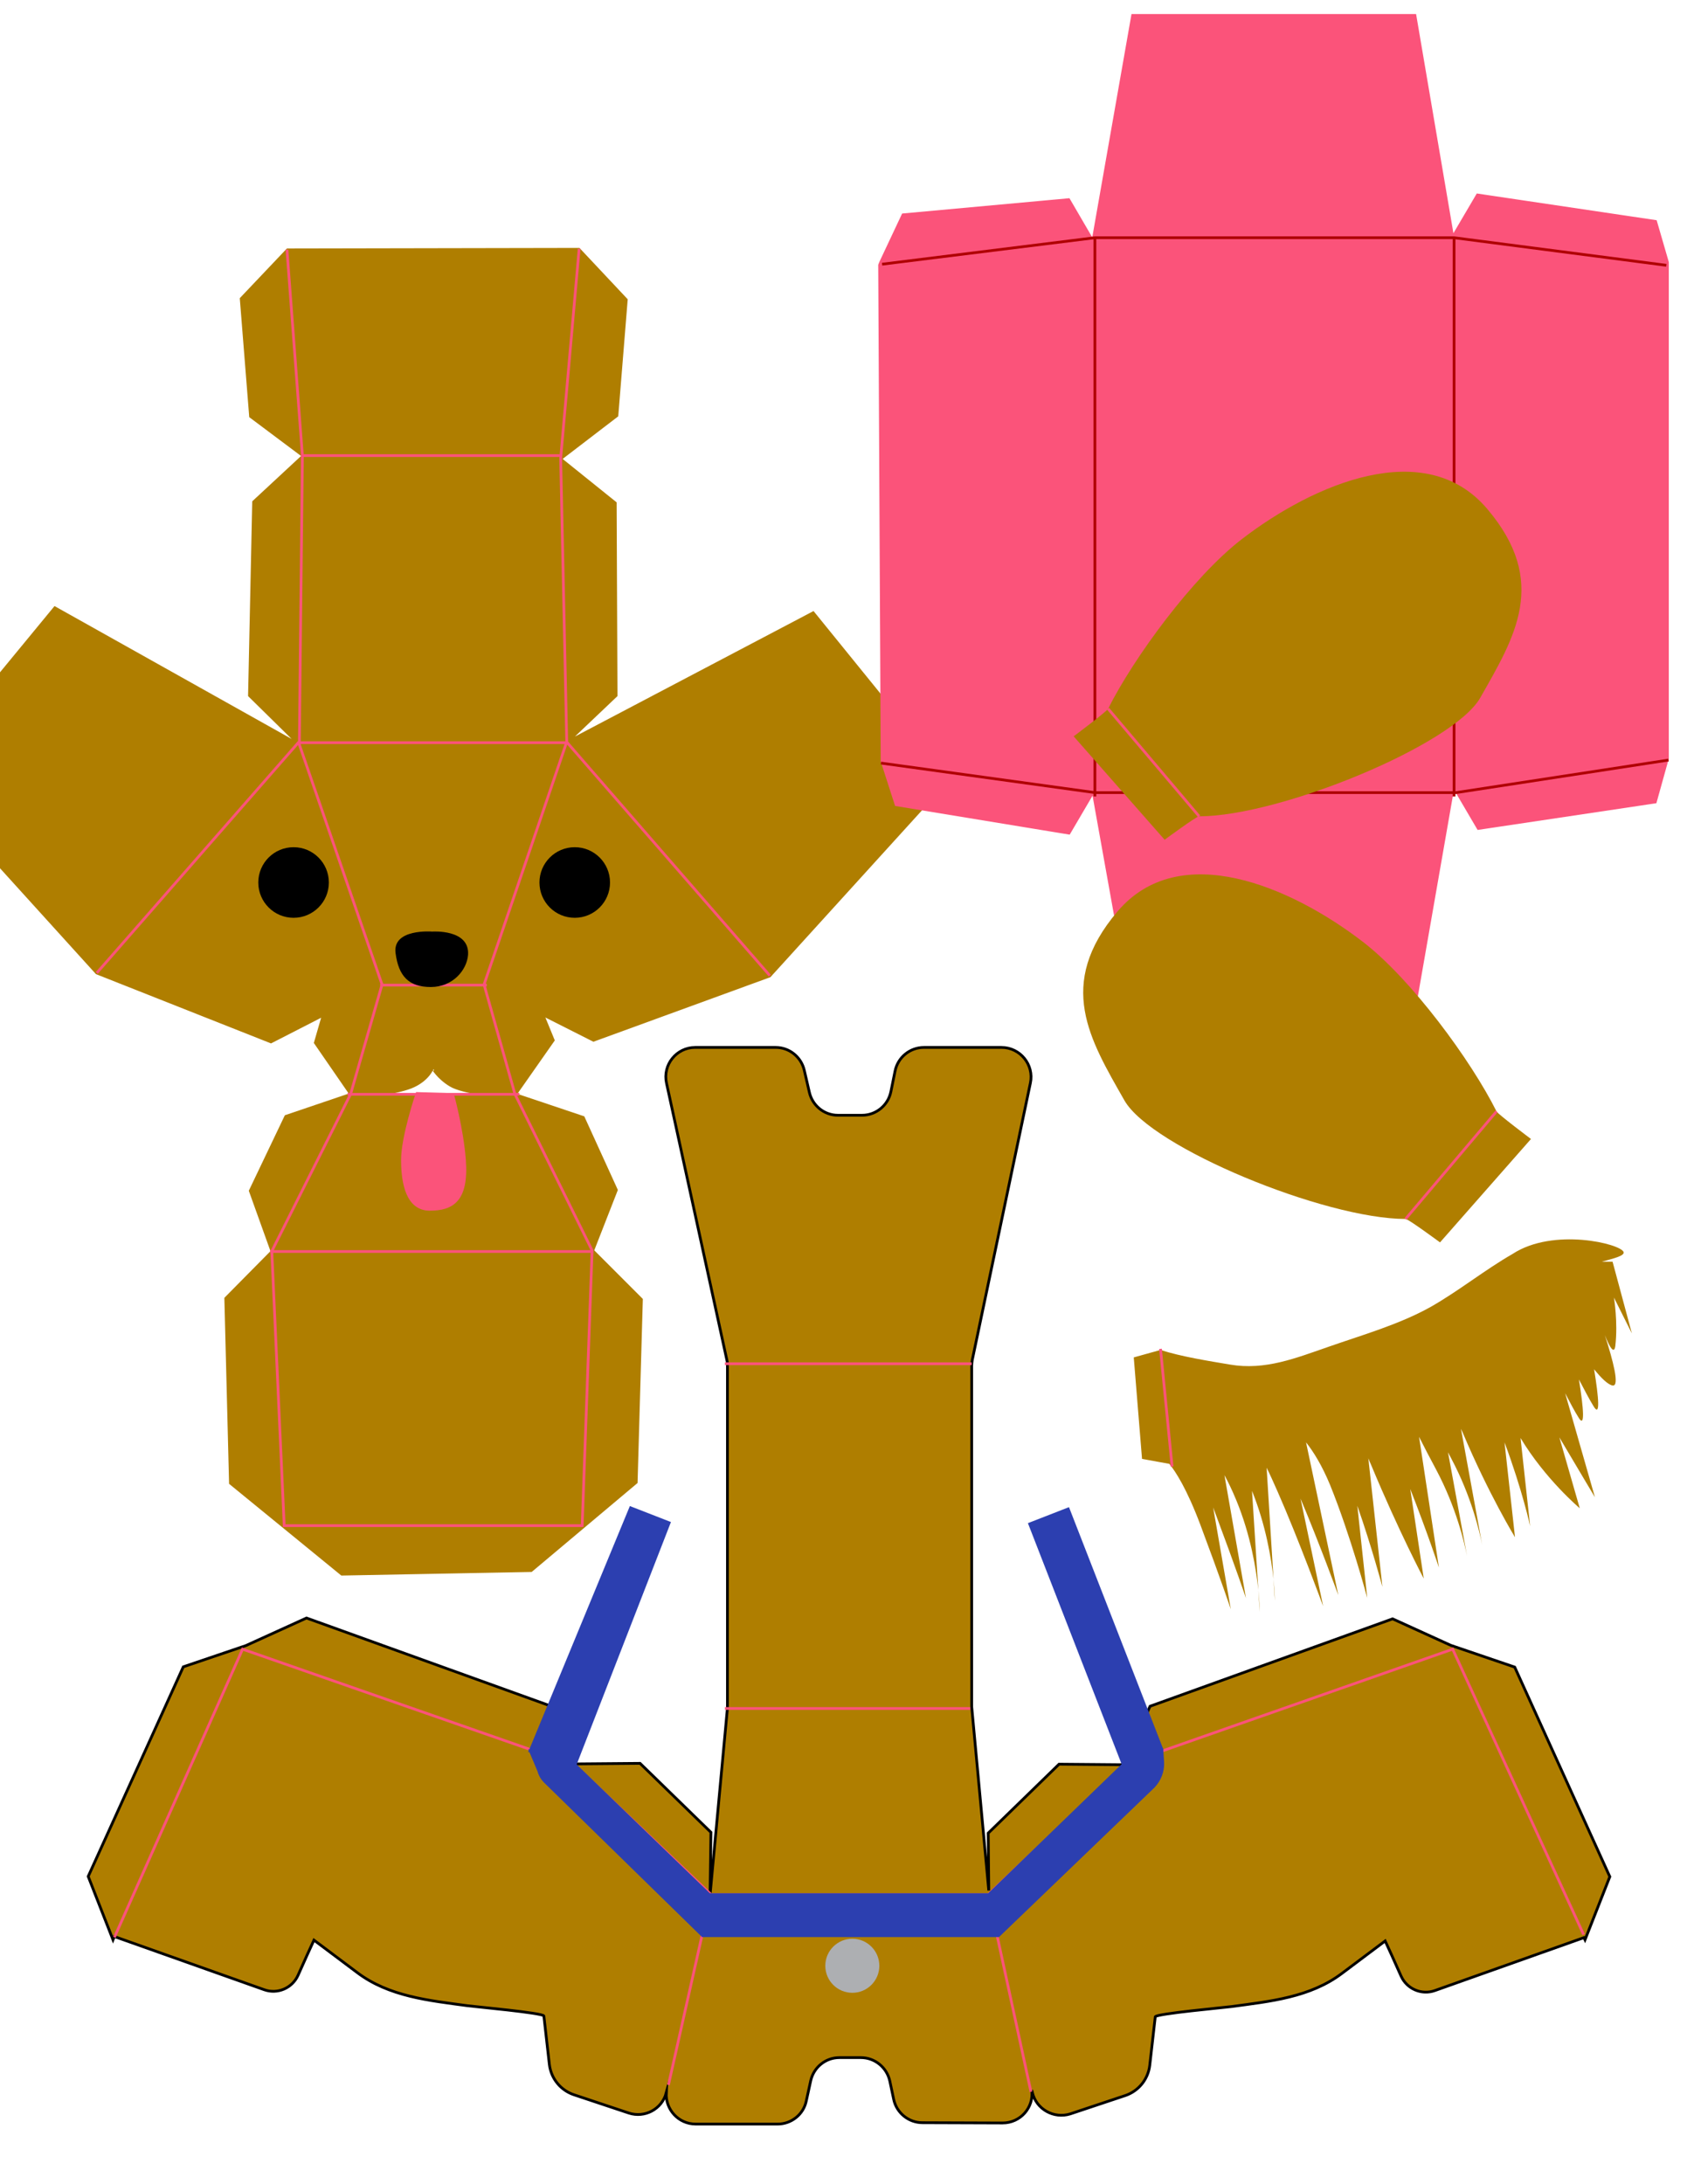 <?xml version="1.0" encoding="utf-8"?>
<!-- Generator: Adobe Illustrator 22.1.0, SVG Export Plug-In . SVG Version: 6.00 Build 0)  -->
<svg version="1.1" xmlns="http://www.w3.org/2000/svg" xmlns:xlink="http://www.w3.org/1999/xlink" x="0px" y="0px"
	 viewBox="0 0 612 792" style="enable-background:new 0 0 612 792;" xml:space="preserve">
<style type="text/css">
	.st0{fill:#AF7E00;stroke:#000000;stroke-miterlimit:10;}
	.st1{fill:none;stroke:#FB537A;stroke-miterlimit:10;}
	.st2{fill:#AF7E00;stroke:#AF7E00;stroke-miterlimit:10;}
	.st3{fill:#AF7E00;}
	.st4{fill:#FB537A;stroke:#FB537A;stroke-miterlimit:10;}
	.st5{fill:none;stroke:#AF0000;stroke-miterlimit:10;}
	.st6{fill:#ADAFB2;}
	.st7{fill:#2C3FB0;}
</style>
<g id="Body">
	<path class="st0" d="M584,680.5l-34.5-76l-23.2-7.9l-21.1-9.6l-88,31.7l-9.5,21.2l-23.5-0.2l-25.7,25l0.2,20.8l-6.1-65.6
		c0-0.4-0.1-0.7-0.1-1.1V495.4c0-0.7,0.1-1.5,0.2-2.2l21.1-100.5c1.4-6.6-3.7-12.9-10.5-12.9h-28.1c-5.1,0-9.5,3.6-10.5,8.6
		l-1.5,7.4c-1,5-5.4,8.6-10.5,8.6H304c-5,0-9.3-3.5-10.4-8.4l-1.8-7.8c-1.1-4.9-5.4-8.4-10.4-8.4h-29.2c-6.8,0-11.9,6.3-10.4,13
		l21.9,100.4c0.2,0.7,0.2,1.5,0.2,2.3v122.8c0,0.3,0,0.7,0,1l-6.3,67.7l0.3-22.6l-25.7-25l-23.5,0.2l-9.5-21.2l-88-31.7l-22,10l0,0
		l-22.7,7.7l-34.5,76l9,23l0.5-1.2l54.4,19.3c4.8,1.7,10.1-0.6,12.2-5.2l3.5-7.8l2.3-5c5.2,3.9,10.4,7.8,15.6,11.7
		c11.6,8.8,26.2,10.2,40.2,12.1c2.1,0.3,27.4,2.6,27.6,3.7l2,17.6c0.6,5.1,4.1,9.4,9,11l19.8,6.6c5.8,1.9,12-1.4,13.6-7.3
		c-0.3,6,4.4,11.3,10.7,11.3h29.7c5,0,9.4-3.5,10.4-8.4l1.6-7.3c1.1-4.9,5.4-8.4,10.4-8.4h7.8c5,0,9.4,3.5,10.5,8.5l1.4,6.6
		c1,4.9,5.4,8.5,10.4,8.5l29.1,0.1c6.5,0,11.4-5.6,10.6-11.9l0.2,0.8c1.4,6.1,7.8,9.7,13.8,7.8l19.8-6.6c4.9-1.6,8.4-5.9,9-11
		l2-17.6c0.1-1.1,25.5-3.4,27.6-3.7c14-1.9,28.6-3.3,40.2-12.1c5.2-3.9,10.4-7.8,15.6-11.7l2.3,5l3.5,7.8c2.1,4.6,7.4,6.9,12.2,5.2
		l54.1-19.2l0.4,0.8L584,680.5z"/>
	<path class="st1" d="M352,619.5h-89 M263,494.5h89.5 M41.5,702.5L88,598l120.5,42l49.5,47h100.5l50-47.5L527,598l47.5,103.5
		 M358.5,687l15.5,71.5 M258,687l-15.5,69"/>
</g>
<g id="Head">
	<path class="st2" d="M104.3,90.6l-16.8,17.7l3.4,42.7l19.1,14.3L92,182l-1.5,70.2l18.3,18l-88.9-49.8L-30,281l65.1,71.8l63.2,25
		l40.4-20.7l-21.7,12l-2.6,9l12.9,18.7l-23.6,8l-12.9,27l7.9,22l-16.8,17l1.7,67l40.4,33l68.7-1.3l38.1-32l1.9-66.3L215,453.5
		l8.6-22l-12-26.3l-24.7-8.3l13.8-19.7l-3.7-9l-21.3-11l39.6,20l63.9-23.3l64.8-71.3l-49-60.4l-89.4,47l17.9-17l-0.3-69.8l-19.9-16
		l20.5-15.7l3.4-42L210,90.4L104.3,90.6z M163.4,393.5c4.5,2.8,18.5,4,18.5,4h-49.6c0,0,12.6-1.2,17.9-3.8c5.4-2.6,6.7-6.5,6.7-6.5
		S158.9,390.8,163.4,393.5z"/>
	<path class="st1" d="M210.1,90.2l-6.7,76l2.2,102.8l-30,88l11.2,39.7l28,56.7l-3.6,99.8H103.1l-4.5-99.5l28.6-57l11.4-39.7l-30-87
		l1.1-104.8l-5.6-74.7 M98,453.8h116.9 M126.1,396.8h62.3 M137.9,357.2h38.7 M109.9,165.2h93.7 M279.3,353.8l-73.5-84.5h-97.6
		l-73.1,83.5"/>
</g>
<g id="Tail">
	<path class="st3" d="M538,562l-0.3-1.7C537.9,561.4,538,562,538,562z M462,572.6l0.5,7.9C462.5,580.5,462.5,577.5,462,572.6z
		 M456.5,576.6l0.5,7.9C457,584.5,457,581.5,456.5,576.6z M532.2,564.3l0.3,1.7C532.5,566,532.4,565.4,532.2,564.3z M586,488
		c1-8.5-0.5-17.5-0.5-17.5l6.5,13l-7-26h-3.9c4.8-1.3,8.3-2.2,7.9-3.5c-1-3-25.5-9-40.3,0.7c-10.1,5.8-19.5,13.4-29.7,19.2
		c-11.5,6.4-24.6,10.1-36.9,14.4c-11.9,4.1-23.1,8.7-35.9,6.5c-7.7-1.3-17.8-2.9-25.2-5.3l0,0l-9.7,2.7l3,36.8l9.9,1.8
		c2.2,2.7,6.3,8.9,11.3,22.2c7.5,20,11,30.5,11,30.5l-6.4-36.9c0.3,0.8,0.6,1.6,0.9,2.4c7.5,20,11,30.5,11,30.5l-7.8-44.6
		c1.2,2.2,2.7,5.2,4.3,9.1c5.2,12.6,7.2,24.9,8,32.6l-2.3-36c5,12.4,7,24.5,7.8,32l-2.5-40.4c1.2,2.4,2.5,5.3,4,8.7
		c7.5,17,16.5,41.5,16.5,41.5l-8.2-39c6.8,16.1,13.7,35,13.7,35L473.8,523c2.7,3.4,5.8,8.4,8.7,15.4c7.5,18.5,13.5,41,13.5,41
		l-3.6-33.4c5.3,15.1,9.1,29.4,9.1,29.4l-5.1-46.6c0.3,0.8,0.7,1.7,1.1,2.6c10,24,19,41,19,41l-4.9-32.5
		c6.5,16.6,10.4,28.5,10.4,28.5l-7.2-47.4c1.8,3.6,3.9,7.6,6.2,11.9c7.3,13.7,10.3,26.7,11.2,31.3l-6.9-37.6
		c0.4,0.8,0.8,1.5,1.2,2.3c7.3,13.7,10.3,26.7,11.2,31.3l-7.7-42.1c0.2,0.4,0.4,0.9,0.6,1.3c9.5,22.5,19,38,19,38l-3.8-34.4
		c6.5,17.4,9.3,30.4,9.3,30.4l-3.5-32.1c0,0,0,0,0,0.1c9,15,21.5,25.5,21.5,25.5l-7.4-25.7c7.4,12.5,12.9,21.7,12.9,21.7l-10.8-37.7
		c1.8,3.4,3.4,6.5,4.8,8.7c2.5,4.3,1.9-3.1,0.2-13.7c2,3.8,3.8,7.3,5.3,9.7c2.5,4.2,1.9-3,0.2-13.4c2.6,3.2,5.1,5.7,6.8,5.9
		c2.5,0.2,0.1-8.9-2.9-18.3C584,488.7,585.6,491.2,586,488z"/>
	<line class="st1" x1="421" y1="489.1" x2="425.2" y2="531.8"/>
</g>
<g id="Box">
	<path class="st4" d="M604.9,275V96.5v-1.4l-4.3-14.8L536,70.7L527,86L513.3,5.6H410.9l-14.4,81.9l-8.8-15.1l-60.1,5.5l-8.1,17.2
		l-0.4,1l0.9,179.2v0.7l5.1,15.8l62.7,10.3l8.8-15l14.1,78.5h102.4l14.1-80.7l9.1,15.5l64.2-9.6L604.9,275L604.9,275z M525.7,278.7
		v3.7l0,0V278.7z"/>
	<path class="st5" d="M320,95.8l77.2-9.6h130.3l77,10 M319.6,276.7l77.6,10.7h131.1l77-11.8 M397.2,86.2v202.6 M527.5,86.2v202.6"/>
</g>
<g id="Earts">
	<path class="st3" d="M389.5,267l33,37.5c0,0,11.5-8.5,12.5-8.5c29.3,0,92.3-25.9,102-43c12.5-22,25-42,2.5-68.5s-63-9-89,11
		c-17.7,13.6-39.3,43.1-48.5,61.5C401.5,258,389.5,267,389.5,267z"/>
	<path class="st3" d="M555.4,413l-33,37.5c0,0-11.5-8.5-12.5-8.5c-29.3,0-92.3-25.9-102-43c-12.5-22-25-42-2.5-68.5s63-9,89,11
		c17.7,13.6,39.3,43.1,48.5,61.5C543.4,404,555.4,413,555.4,413z"/>
	<line class="st1" x1="435" y1="296" x2="402" y2="257"/>
	<line class="st1" x1="509.9" y1="442" x2="542.9" y2="403"/>
</g>
<g id="Layer_1">
	<g id="Pink_Parts">
		<path class="st4" d="M151.3,396.5c0,0-5.3,15.6-5.3,24.1s1.8,17.9,9.9,17.9s13.7-3.1,12.6-17.9c-0.9-11.5-4.3-23.7-4.3-23.7
			L151.3,396.5z"/>
	</g>
	<g id="Eyes__x26__Nose">
		<circle cx="106.5" cy="320" r="12.8"/>
		<circle cx="208.5" cy="320" r="12.8"/>
		<path d="M156.8,337.8c0,0-14.5-1.2-13.3,7.8c1.1,8.4,4.8,12.3,12.8,12.3s13.1-6.2,13.5-11.7C170.4,336.8,156.8,337.8,156.8,337.8z
			"/>
	</g>
	<g id="Collar">
		<circle class="st6" cx="309.2" cy="712.8" r="9.8"/>
		<path class="st7" d="M422.3,638.9l-0.3-4.5h0.1l-0.1-0.2V634h-0.1l-34.1-87.5l-14.9,5.8l34,87.4l-48.4,46.8h-101l-48.3-46.7
			l34.2-87.9l-14.9-5.8L192,634.4l-0.4-0.1l0.2,0.5l-0.2,0.5l0.5,0.1l2.9,6.9c0.4,1.5,1.2,2.9,2.4,4.1l57.3,56h107.7l56.4-54.2
			C421.2,645.7,422.5,642.3,422.3,638.9z"/>
	</g>
</g>
</svg>
